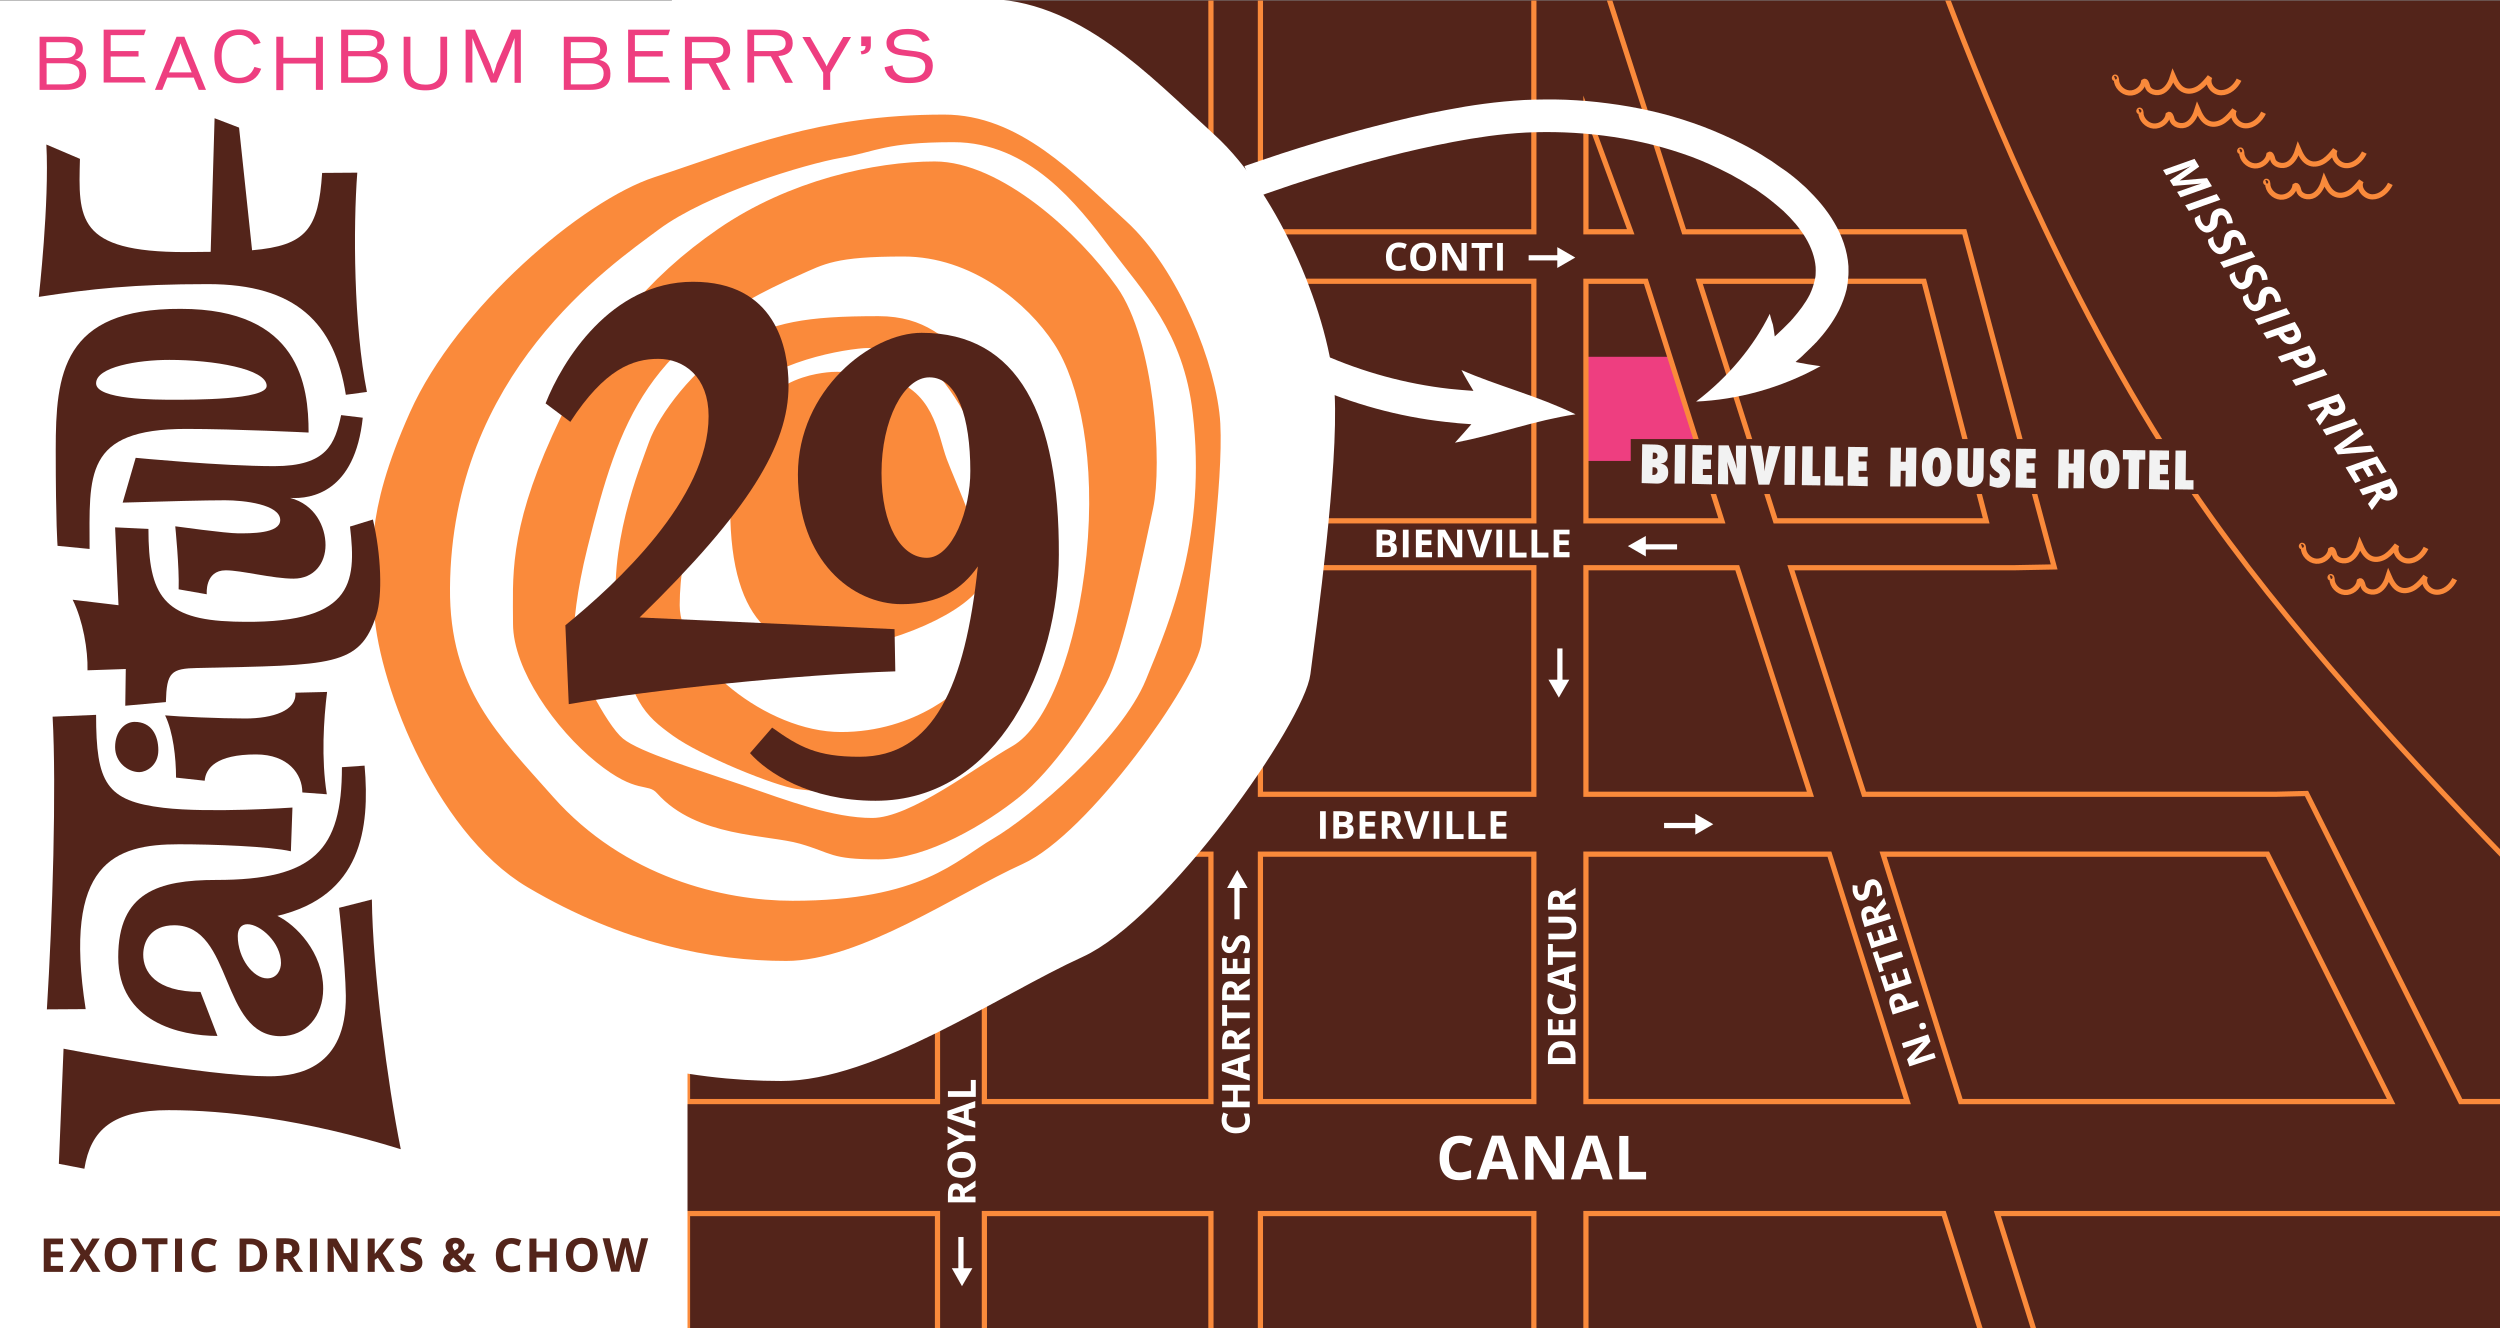 <?xml version="1.0" encoding="utf-8"?>
<!-- Generator: Adobe Illustrator 18.1.0, SVG Export Plug-In . SVG Version: 6.00 Build 0)  -->
<!DOCTYPE svg PUBLIC "-//W3C//DTD SVG 1.1//EN" "http://www.w3.org/Graphics/SVG/1.1/DTD/svg11.dtd">
<svg version="1.1" xmlns="http://www.w3.org/2000/svg" xmlns:xlink="http://www.w3.org/1999/xlink" x="0px" y="0px"
	 viewBox="0 0 960 510" enable-background="new 0 0 960 510" xml:space="preserve">
<rect x="0" y="0" width="960" height="510" fill="#808080" stroke="none"/>
<g id="Layer_8">
	<rect x="263" y="0.2" fill="#53241A" width="697" height="510"/>
</g>
<g id="map_features">
	<polyline fill="#EE3E80" points="609,137 640.8,137 654.1,177 609,177 609,137 	"/>
</g>
<g id="map_lines">
	<g>
		<defs>
			<rect id="SVGID_1_" y="0.2" width="960" height="510"/>
		</defs>
		<clipPath id="SVGID_2_">
			<use xlink:href="#SVGID_1_"  overflow="visible"/>
		</clipPath>
		<g clip-path="url(#SVGID_2_)">
			<polygon fill="none" stroke="#FA8A3B" stroke-width="2" stroke-miterlimit="10" points="609,89 626.2,89 609,42.3 			"/>
			<polygon fill="none" stroke="#FA8A3B" stroke-width="2" stroke-miterlimit="10" points="667.1,218 609,218 609,305 695.2,305 			
				"/>
			<rect x="264" y="108" fill="none" stroke="#FA8A3B" stroke-width="2" stroke-miterlimit="10" width="96" height="92"/>
			<rect x="484" y="108" fill="none" stroke="#FA8A3B" stroke-width="2" stroke-miterlimit="10" width="105" height="92"/>
			<rect x="378" y="108" fill="none" stroke="#FA8A3B" stroke-width="2" stroke-miterlimit="10" width="87" height="92"/>
			<rect x="378" y="-2" fill="none" stroke="#FA8A3B" stroke-width="2" stroke-miterlimit="10" width="87" height="91"/>
			<rect x="484" y="-2" fill="none" stroke="#FA8A3B" stroke-width="2" stroke-miterlimit="10" width="105" height="91"/>
			<rect x="378" y="218" fill="none" stroke="#FA8A3B" stroke-width="2" stroke-miterlimit="10" width="87" height="87"/>
			<polygon fill="none" stroke="#FA8A3B" stroke-width="2" stroke-miterlimit="10" points="609,200 661.2,200 632,108 609,108 			
				"/>
			<polygon fill="none" stroke="#FA8A3B" stroke-width="2" stroke-miterlimit="10" points="681.8,200 762.7,200 738.8,108 
				652.5,108 			"/>
			<rect x="484" y="218" fill="none" stroke="#FA8A3B" stroke-width="2" stroke-miterlimit="10" width="105" height="87"/>
			<rect x="484" y="328" fill="none" stroke="#FA8A3B" stroke-width="2" stroke-miterlimit="10" width="105" height="95"/>
			<path fill="none" stroke="#FA8A3B" stroke-width="2" stroke-miterlimit="10" d="M980,348c-43-43.6-94.9-98.7-130.7-149
				C798,127,763.2,40,747.2-2H617.4l29.3,91H734h0h20.3l34.5,128.7l-14.9,0.3l0,0h-86.2l28.1,87h158.1l0,0l11.8-0.3L944.9,423H980
				V348z"/>
			<rect x="264" y="-2" fill="none" stroke="#FA8A3B" stroke-width="2" stroke-miterlimit="10" width="96" height="91"/>
			<polygon fill="none" stroke="#FA8A3B" stroke-width="2" stroke-miterlimit="10" points="870.7,328 723.1,328 752.9,423 
				918.2,423 			"/>
			<polygon fill="none" stroke="#FA8A3B" stroke-width="2" stroke-miterlimit="10" points="767,466 787.7,532 980,532 980,466 			
				"/>
			<rect x="264" y="466" fill="none" stroke="#FA8A3B" stroke-width="2" stroke-miterlimit="10" width="96" height="66"/>
			<polygon fill="none" stroke="#FA8A3B" stroke-width="2" stroke-miterlimit="10" points="609,328 609,423 732.4,423 702.5,328 			
				"/>
			<rect x="264" y="328" fill="none" stroke="#FA8A3B" stroke-width="2" stroke-miterlimit="10" width="96" height="95"/>
			<rect x="378" y="328" fill="none" stroke="#FA8A3B" stroke-width="2" stroke-miterlimit="10" width="87" height="95"/>
			<rect x="264" y="218" fill="none" stroke="#FA8A3B" stroke-width="2" stroke-miterlimit="10" width="96" height="87"/>
			<polygon fill="none" stroke="#FA8A3B" stroke-width="2" stroke-miterlimit="10" points="746.4,466 609,466 609,532 767.2,532 			
				"/>
			<rect x="484" y="466" fill="none" stroke="#FA8A3B" stroke-width="2" stroke-miterlimit="10" width="105" height="66"/>
			<rect x="378" y="466" fill="none" stroke="#FA8A3B" stroke-width="2" stroke-miterlimit="10" width="87" height="66"/>
		</g>
	</g>
</g>
<g id="map_text">
	<g>
		<path fill="#FFFFFF" d="M560.6,438.9c-1.3,0-2.4,0.5-3.1,1.5s-1.1,2.4-1.1,4.2c0,3.7,1.4,5.6,4.2,5.6c1.2,0,2.6-0.3,4.3-0.9v3
			c-1.4,0.6-2.9,0.9-4.6,0.9c-2.4,0-4.3-0.7-5.6-2.2c-1.3-1.5-1.9-3.6-1.9-6.3c0-1.7,0.3-3.3,0.9-4.6c0.6-1.3,1.5-2.3,2.7-3
			c1.2-0.7,2.6-1,4.2-1c1.6,0,3.3,0.4,4.9,1.2l-1.1,2.9c-0.6-0.3-1.3-0.6-1.9-0.8C561.8,439,561.2,438.9,560.6,438.9z"/>
		<path fill="#FFFFFF" d="M579.4,452.9l-1.2-4h-6.1l-1.2,4H567l5.9-16.8h4.3l5.9,16.8H579.4z M577.3,446c-1.1-3.6-1.8-5.6-1.9-6.1
			c-0.1-0.5-0.2-0.8-0.3-1.1c-0.3,1-1,3.4-2.2,7.2H577.3z"/>
		<path fill="#FFFFFF" d="M600.6,452.9h-4.5l-7.3-12.6h-0.1c0.1,2.2,0.2,3.8,0.2,4.8v7.9h-3.2v-16.7h4.5l7.3,12.5h0.1
			c-0.1-2.2-0.2-3.7-0.2-4.6v-7.9h3.2V452.9z"/>
		<path fill="#FFFFFF" d="M615.5,452.9l-1.2-4h-6.1l-1.2,4h-3.8l5.9-16.8h4.3l5.9,16.8H615.5z M613.4,446c-1.1-3.6-1.8-5.6-1.9-6.1
			c-0.1-0.5-0.2-0.8-0.3-1.1c-0.3,1-1,3.4-2.2,7.2H613.4z"/>
		<path fill="#FFFFFF" d="M621.8,452.9v-16.7h3.5V450h6.8v2.9H621.8z"/>
	</g>
	<g>
		<path fill="#FFFFFF" d="M506.9,322.1v-10.6h2.2v10.6H506.9z"/>
		<path fill="#FFFFFF" d="M511.9,311.5h3.3c1.5,0,2.6,0.2,3.3,0.6c0.7,0.4,1,1.1,1,2c0,0.6-0.1,1.2-0.4,1.6s-0.7,0.7-1.2,0.7v0.1
			c0.7,0.2,1.2,0.4,1.5,0.8s0.4,1,0.4,1.6c0,1-0.3,1.7-1,2.3s-1.6,0.8-2.8,0.8h-4V311.5z M514.2,315.7h1.3c0.6,0,1.1-0.1,1.3-0.3
			c0.3-0.2,0.4-0.5,0.4-0.9c0-0.4-0.1-0.7-0.4-0.9c-0.3-0.2-0.8-0.3-1.4-0.3h-1.2V315.7z M514.2,317.5v2.8h1.5
			c0.6,0,1.1-0.1,1.4-0.4c0.3-0.2,0.4-0.6,0.4-1.1c0-0.9-0.6-1.3-1.9-1.3H514.2z"/>
		<path fill="#FFFFFF" d="M528.2,322.1h-6.1v-10.6h6.1v1.8h-3.9v2.3h3.6v1.8h-3.6v2.7h3.9V322.1z"/>
		<path fill="#FFFFFF" d="M532.8,318v4.1h-2.2v-10.6h3.1c1.4,0,2.5,0.3,3.2,0.8c0.7,0.5,1,1.3,1,2.4c0,0.6-0.2,1.2-0.5,1.7
			c-0.3,0.5-0.8,0.9-1.5,1.1c1.6,2.4,2.6,3.9,3.1,4.6h-2.5L534,318H532.8z M532.8,316.2h0.7c0.7,0,1.2-0.1,1.6-0.4
			c0.3-0.2,0.5-0.6,0.5-1.1c0-0.5-0.2-0.9-0.5-1.1c-0.3-0.2-0.9-0.3-1.6-0.3h-0.7V316.2z"/>
		<path fill="#FFFFFF" d="M546.5,311.5h2.3l-3.6,10.6h-2.5l-3.6-10.6h2.3l2,6.3c0.1,0.4,0.2,0.8,0.3,1.3c0.1,0.5,0.2,0.8,0.2,1
			c0.1-0.4,0.2-1.2,0.5-2.3L546.5,311.5z"/>
		<path fill="#FFFFFF" d="M550.5,322.1v-10.6h2.2v10.6H550.5z"/>
		<path fill="#FFFFFF" d="M555.5,322.1v-10.6h2.2v8.8h4.3v1.9H555.5z"/>
		<path fill="#FFFFFF" d="M563.9,322.1v-10.6h2.2v8.8h4.3v1.9H563.9z"/>
		<path fill="#FFFFFF" d="M578.5,322.1h-6.1v-10.6h6.1v1.8h-3.9v2.3h3.6v1.8h-3.6v2.7h3.9V322.1z"/>
	</g>
	<g>
		<path fill="#FFFFFF" d="M370.5,459.5h4.1v2.2h-10.6v-3.1c0-1.4,0.3-2.5,0.8-3.2c0.5-0.7,1.3-1,2.4-1c0.6,0,1.2,0.2,1.7,0.5
			c0.5,0.3,0.9,0.8,1.1,1.5c2.4-1.6,3.9-2.6,4.6-3.1v2.5l-4.1,2.5V459.5z M368.7,459.5v-0.7c0-0.7-0.1-1.2-0.4-1.6
			c-0.2-0.3-0.6-0.5-1.1-0.5c-0.5,0-0.9,0.2-1.1,0.5c-0.2,0.3-0.3,0.9-0.3,1.6v0.7H368.7z"/>
		<path fill="#FFFFFF" d="M369.2,442.3c1.8,0,3.1,0.4,4.1,1.3c0.9,0.9,1.4,2.1,1.4,3.7s-0.5,2.9-1.4,3.7c-0.9,0.9-2.3,1.3-4.1,1.3
			s-3.1-0.4-4-1.3c-0.9-0.9-1.4-2.1-1.4-3.8s0.5-2.9,1.4-3.7C366.1,442.8,367.5,442.3,369.2,442.3z M369.2,450.1
			c1.2,0,2.1-0.2,2.7-0.7c0.6-0.5,0.9-1.1,0.9-2c0-1.8-1.2-2.7-3.6-2.7c-2.4,0-3.6,0.9-3.6,2.7c0,0.9,0.3,1.6,0.9,2
			C367.2,449.8,368,450.1,369.2,450.1z"/>
		<path fill="#FFFFFF" d="M368.3,437.1l-4.4-2.2v-2.4l6.5,3.5h4.1v2.2h-4.1l-6.6,3.5v-2.4L368.3,437.1z"/>
		<path fill="#FFFFFF" d="M374.6,425.3L372,426v3.9l2.5,0.8v2.4l-10.7-3.7v-2.8l10.7-3.8V425.3z M370.1,426.6
			c-2.3,0.7-3.6,1.1-3.9,1.2c-0.3,0.1-0.5,0.2-0.7,0.2c0.6,0.2,2.2,0.6,4.6,1.4V426.6z"/>
		<path fill="#FFFFFF" d="M374.6,421.2h-10.6v-2.2h8.8v-4.3h1.9V421.2z"/>
	</g>
	<g>
		<path fill="#FFFFFF" d="M471,430.3c0,0.8,0.3,1.5,1,2c0.6,0.5,1.5,0.7,2.7,0.7c2.4,0,3.5-0.9,3.5-2.7c0-0.7-0.2-1.6-0.6-2.7h1.9
			c0.4,0.9,0.5,1.8,0.5,2.9c0,1.5-0.5,2.7-1.4,3.5c-0.9,0.8-2.3,1.2-4,1.2c-1.1,0-2.1-0.2-2.9-0.6c-0.8-0.4-1.5-1-1.9-1.7
			c-0.4-0.8-0.7-1.6-0.7-2.6c0-1,0.2-2.1,0.7-3.1l1.8,0.7c-0.2,0.4-0.4,0.8-0.5,1.2C471,429.5,471,429.9,471,430.3z"/>
		<path fill="#FFFFFF" d="M479.9,416.6v2.2h-4.6v4.2h4.6v2.2h-10.6V423h4.2v-4.2h-4.2v-2.2H479.9z"/>
		<path fill="#FFFFFF" d="M479.9,407.1l-2.5,0.8v3.9l2.5,0.8v2.4l-10.7-3.7v-2.8l10.7-3.8V407.1z M475.4,408.4
			c-2.3,0.7-3.6,1.1-3.9,1.2c-0.3,0.1-0.5,0.2-0.7,0.2c0.6,0.2,2.2,0.6,4.6,1.4V408.4z"/>
		<path fill="#FFFFFF" d="M475.8,400.7h4.1v2.2h-10.6v-3.1c0-1.4,0.3-2.5,0.8-3.2c0.5-0.7,1.3-1,2.4-1c0.6,0,1.2,0.2,1.7,0.5
			c0.5,0.3,0.9,0.8,1.1,1.5c2.4-1.6,3.9-2.6,4.6-3.1v2.5l-4.1,2.5V400.7z M474,400.7V400c0-0.7-0.1-1.2-0.4-1.6
			c-0.2-0.3-0.6-0.5-1.1-0.5c-0.5,0-0.9,0.2-1.1,0.5c-0.2,0.3-0.3,0.9-0.3,1.6v0.7H474z"/>
		<path fill="#FFFFFF" d="M479.9,388.8v2.2h-8.7v2.9h-1.9v-8h1.9v2.9H479.9z"/>
		<path fill="#FFFFFF" d="M475.8,381.9h4.1v2.2h-10.6V381c0-1.4,0.3-2.5,0.8-3.2c0.5-0.7,1.3-1,2.4-1c0.6,0,1.2,0.2,1.7,0.5
			c0.5,0.3,0.9,0.8,1.1,1.5c2.4-1.6,3.9-2.6,4.6-3.1v2.5l-4.1,2.5V381.9z M474,381.9v-0.7c0-0.7-0.1-1.2-0.4-1.6
			c-0.2-0.3-0.6-0.5-1.1-0.5c-0.5,0-0.9,0.2-1.1,0.5c-0.2,0.3-0.3,0.9-0.3,1.6v0.7H474z"/>
		<path fill="#FFFFFF" d="M479.9,367.9v6.1h-10.6v-6.1h1.8v3.9h2.3v-3.6h1.8v3.6h2.7v-3.9H479.9z"/>
		<path fill="#FFFFFF" d="M476.9,359.1c1,0,1.7,0.3,2.3,1c0.6,0.7,0.8,1.6,0.8,2.9c0,1.1-0.2,2.1-0.6,3h-2.1
			c0.3-0.7,0.5-1.3,0.7-1.8c0.1-0.5,0.2-1,0.2-1.4c0-0.5-0.1-0.9-0.3-1.1c-0.2-0.3-0.5-0.4-0.8-0.4c-0.2,0-0.4,0.1-0.6,0.2
			s-0.3,0.3-0.5,0.5c-0.1,0.2-0.4,0.7-0.7,1.4c-0.3,0.6-0.6,1.1-0.9,1.5c-0.3,0.3-0.6,0.6-1,0.8s-0.8,0.3-1.3,0.3
			c-0.9,0-1.7-0.3-2.2-1c-0.5-0.6-0.8-1.5-0.8-2.6c0-0.6,0.1-1.1,0.2-1.6c0.1-0.5,0.3-1,0.6-1.6l1.7,0.7c-0.2,0.6-0.4,1-0.5,1.4
			c-0.1,0.4-0.1,0.7-0.1,1.1c0,0.4,0.1,0.8,0.3,1c0.2,0.2,0.5,0.3,0.8,0.3c0.2,0,0.4,0,0.5-0.1s0.3-0.2,0.4-0.4
			c0.1-0.2,0.4-0.7,0.7-1.4c0.5-1,0.9-1.7,1.4-2C475.6,359.3,476.2,359.1,476.9,359.1z"/>
	</g>
	<g>
		<path fill="#FFFFFF" d="M599.6,399.8c1.7,0,3.1,0.5,4,1.5c0.9,1,1.4,2.4,1.4,4.3v3h-10.6v-3.3c0-1.7,0.5-3.1,1.4-4
			C596.7,400.3,597.9,399.8,599.6,399.8z M599.6,402.1c-2.3,0-3.4,1-3.4,3v1.2h6.9v-1C603.1,403.2,602,402.1,599.6,402.1z"/>
		<path fill="#FFFFFF" d="M605,391.4v6.1h-10.6v-6.1h1.8v3.9h2.3v-3.6h1.8v3.6h2.7v-3.9H605z"/>
		<path fill="#FFFFFF" d="M596.1,384.6c0,0.8,0.3,1.5,1,2c0.6,0.5,1.5,0.7,2.7,0.7c2.4,0,3.5-0.9,3.5-2.7c0-0.7-0.2-1.6-0.6-2.7h1.9
			c0.4,0.9,0.5,1.8,0.5,2.9c0,1.5-0.5,2.7-1.4,3.5c-0.9,0.8-2.3,1.2-4,1.2c-1.1,0-2.1-0.2-2.9-0.6c-0.8-0.4-1.5-1-1.9-1.7
			c-0.4-0.8-0.7-1.6-0.7-2.6c0-1,0.2-2.1,0.7-3.1l1.8,0.7c-0.2,0.4-0.4,0.8-0.5,1.2C596.2,383.9,596.1,384.3,596.1,384.6z"/>
		<path fill="#FFFFFF" d="M605,372.7l-2.5,0.8v3.9l2.5,0.8v2.4l-10.7-3.7V374l10.7-3.8V372.7z M600.6,374c-2.3,0.7-3.6,1.1-3.9,1.2
			c-0.3,0.1-0.5,0.2-0.7,0.2c0.6,0.2,2.2,0.6,4.6,1.4V374z"/>
		<path fill="#FFFFFF" d="M605,365.4v2.2h-8.7v2.9h-1.9v-8h1.9v2.9H605z"/>
		<path fill="#FFFFFF" d="M594.4,352h6.9c0.8,0,1.5,0.2,2.1,0.5c0.6,0.4,1,0.9,1.4,1.5s0.5,1.4,0.5,2.4c0,1.4-0.3,2.4-1,3.2
			s-1.7,1.1-2.9,1.1h-6.8v-2.2h6.5c0.8,0,1.4-0.2,1.8-0.5c0.4-0.3,0.6-0.9,0.6-1.6c0-0.7-0.2-1.3-0.6-1.6c-0.4-0.3-1-0.5-1.8-0.5
			h-6.5V352z"/>
		<path fill="#FFFFFF" d="M600.9,347.1h4.1v2.2h-10.6v-3.1c0-1.4,0.3-2.5,0.8-3.2c0.5-0.7,1.3-1,2.4-1c0.6,0,1.2,0.2,1.7,0.5
			c0.5,0.3,0.9,0.8,1.1,1.5c2.4-1.6,3.9-2.6,4.6-3.1v2.5l-4.1,2.5V347.1z M599.1,347.1v-0.7c0-0.7-0.1-1.2-0.4-1.6
			c-0.2-0.3-0.6-0.5-1.1-0.5c-0.5,0-0.9,0.2-1.1,0.5c-0.2,0.3-0.3,0.9-0.3,1.6v0.7H599.1z"/>
	</g>
	<g>
		<path fill="#FFFFFF" d="M740.4,397.2l0.9,2.7l-6.2,6.9l0,0.1c1.3-0.5,2.3-0.9,2.8-1.1l4.8-1.5l0.6,1.9l-10.1,3.3l-0.9-2.7l6.2-6.8
			l0,0c-1.3,0.5-2.2,0.8-2.8,1l-4.8,1.5l-0.6-1.9L740.4,397.2z"/>
		<path fill="#FFFFFF" d="M738.7,395.2c-0.4,0.1-0.7,0.1-1,0c-0.3-0.1-0.5-0.4-0.6-0.8c-0.1-0.4-0.1-0.7,0-1
			c0.1-0.3,0.4-0.5,0.8-0.6c0.4-0.1,0.7-0.1,1,0c0.3,0.1,0.5,0.4,0.6,0.8c0.1,0.4,0.1,0.7,0,1S739,395.1,738.7,395.2z"/>
		<path fill="#FFFFFF" d="M727.7,381.7c1.1-0.4,2-0.3,2.8,0.2c0.8,0.5,1.4,1.4,1.8,2.6l0.3,0.9l3.6-1.2l0.7,2.1l-10.1,3.3l-1-3.2
			c-0.4-1.2-0.4-2.2-0.1-3C726,382.6,726.7,382,727.7,381.7z M730.9,386l-0.2-0.7c-0.2-0.7-0.5-1.1-0.9-1.4
			c-0.4-0.2-0.8-0.3-1.3-0.1c-0.5,0.2-0.8,0.4-1,0.8c-0.2,0.4-0.1,0.8,0.1,1.4l0.3,1L730.9,386z"/>
		<path fill="#FFFFFF" d="M732.2,371.7l1.9,5.8l-10.1,3.3l-1.9-5.8l1.8-0.6l1.2,3.7l2.2-0.7l-1.1-3.4l1.8-0.6l1.1,3.4l2.6-0.8
			l-1.2-3.7L732.2,371.7z"/>
		<path fill="#FFFFFF" d="M730.1,365.3l0.7,2.1l-8.3,2.7l0.9,2.7l-1.8,0.6l-2.5-7.6l1.8-0.6l0.9,2.7L730.1,365.3z"/>
		<path fill="#FFFFFF" d="M726.8,355.1l1.9,5.8l-10.1,3.3l-1.9-5.8l1.8-0.6l1.2,3.7l2.2-0.7l-1.1-3.4l1.8-0.6l1.1,3.4l2.6-0.8
			l-1.2-3.7L726.8,355.1z"/>
		<path fill="#FFFFFF" d="M721.5,351.9l3.9-1.2l0.7,2.1L716,356l-0.9-2.9c-0.4-1.4-0.5-2.5-0.2-3.3c0.3-0.8,0.9-1.4,2-1.7
			c0.6-0.2,1.2-0.2,1.7,0s1.1,0.5,1.5,1c1.8-2.3,2.9-3.7,3.4-4.4l0.8,2.4l-3.1,3.7L721.5,351.9z M719.8,352.4l-0.2-0.7
			c-0.2-0.7-0.5-1.1-0.8-1.4c-0.3-0.2-0.7-0.3-1.2-0.1c-0.5,0.2-0.8,0.4-0.9,0.8c-0.1,0.4,0,0.9,0.2,1.6l0.2,0.6L719.8,352.4z"/>
		<path fill="#FFFFFF" d="M718.2,337.8c0.9-0.3,1.7-0.2,2.5,0.3c0.7,0.5,1.3,1.3,1.7,2.5c0.3,1.1,0.5,2.1,0.3,3.1l-2,0.6
			c0.1-0.8,0.1-1.4,0.1-1.9c0-0.5-0.1-1-0.2-1.4c-0.2-0.5-0.4-0.8-0.6-1c-0.3-0.2-0.6-0.2-0.9-0.1c-0.2,0.1-0.4,0.2-0.5,0.3
			c-0.1,0.2-0.2,0.4-0.3,0.6c-0.1,0.3-0.2,0.8-0.3,1.5c-0.1,0.7-0.2,1.3-0.4,1.7c-0.2,0.4-0.4,0.7-0.7,1c-0.3,0.3-0.7,0.5-1.2,0.7
			c-0.9,0.3-1.7,0.2-2.4-0.2c-0.7-0.4-1.2-1.2-1.6-2.3c-0.2-0.5-0.3-1-0.3-1.6c0-0.5,0-1.1,0-1.7l1.9,0.2c0,0.6-0.1,1.1,0,1.5
			s0.1,0.7,0.2,1.1c0.1,0.4,0.3,0.7,0.6,0.8c0.3,0.2,0.5,0.2,0.8,0.1c0.2-0.1,0.3-0.2,0.5-0.3c0.1-0.1,0.2-0.3,0.3-0.6
			c0.1-0.2,0.2-0.8,0.3-1.6c0.1-1.1,0.4-1.9,0.7-2.4S717.5,338,718.2,337.8z"/>
	</g>
	<g>
		<path fill="#FFFFFF" d="M837,69.3l10.5-0.9l1.9,3.1l-12.1,4.3l-1.3-2.1l5.7-2c1.4-0.5,2.6-0.9,3.7-1.2l0,0l-10.9,0.9l-1.3-2.1
			l8-5.5l0,0c-0.5,0.2-1.1,0.5-1.9,0.8c-0.8,0.3-3.3,1.2-7.5,2.7l-1.2-2l12.1-4.3l1.8,3L837,69.3L837,69.3z"/>
		<path fill="#FFFFFF" d="M839.1,78.8l12.1-4.3l1.4,2.2l-12.1,4.3L839.1,78.8z"/>
		<path fill="#FFFFFF" d="M849.5,88.7c-1,0.6-2.1,0.8-3.1,0.4c-1-0.4-1.9-1.2-2.7-2.4c-0.7-1.1-1-2.1-0.9-3l2-1.2
			c0,1.3,0.3,2.3,0.8,3.1c0.3,0.5,0.7,0.9,1.1,1.1c0.4,0.2,0.8,0.2,1.1-0.1c0.2-0.1,0.4-0.3,0.5-0.4c0.1-0.2,0.2-0.3,0.3-0.6
			c0.1-0.2,0.1-0.7,0.2-1.4c0.1-1,0.3-1.7,0.6-2.3c0.3-0.6,0.7-1,1.3-1.3c0.6-0.4,1.3-0.6,2-0.6c0.7,0,1.3,0.2,2,0.6
			c0.6,0.4,1.2,1,1.6,1.7c0.6,1.1,1,2.2,1.1,3.4l-2.2,0.2c-0.1-1-0.4-1.8-0.8-2.4c-0.2-0.4-0.6-0.7-0.9-0.8s-0.7-0.1-1.1,0.1
			c-0.3,0.2-0.5,0.4-0.6,0.7s-0.2,0.8-0.2,1.6c0,0.8-0.2,1.5-0.5,2.1C850.6,87.8,850.1,88.3,849.5,88.7z"/>
		<path fill="#FFFFFF" d="M854.6,97c-1,0.6-2.1,0.8-3.1,0.4c-1-0.4-1.9-1.2-2.7-2.4c-0.7-1.1-1-2.1-0.9-3l2-1.2
			c0,1.3,0.3,2.3,0.8,3.1c0.3,0.5,0.7,0.9,1.1,1.1c0.4,0.2,0.8,0.2,1.1-0.1c0.2-0.1,0.4-0.3,0.5-0.4c0.1-0.2,0.2-0.3,0.3-0.6
			c0.1-0.2,0.1-0.7,0.2-1.4c0.1-1,0.3-1.7,0.6-2.3c0.3-0.6,0.7-1,1.3-1.3c0.6-0.4,1.3-0.6,2-0.6c0.7,0,1.3,0.2,2,0.6
			c0.6,0.4,1.2,1,1.6,1.7c0.6,1.1,1,2.2,1.1,3.4l-2.2,0.2c-0.1-1-0.4-1.8-0.8-2.4c-0.2-0.4-0.6-0.7-0.9-0.8
			c-0.4-0.1-0.7-0.1-1.1,0.1c-0.3,0.2-0.5,0.4-0.6,0.7s-0.2,0.8-0.2,1.6c0,0.8-0.2,1.5-0.5,2.1C855.7,96.1,855.2,96.6,854.6,97z"/>
		<path fill="#FFFFFF" d="M852.5,100.7l12.1-4.3l1.4,2.2l-12.1,4.3L852.5,100.7z"/>
		<path fill="#FFFFFF" d="M862.9,110.5c-1,0.6-2.1,0.8-3.1,0.4c-1-0.4-1.9-1.2-2.7-2.4c-0.7-1.1-1-2.1-0.9-3l2-1.2
			c0,1.3,0.3,2.3,0.8,3.1c0.3,0.5,0.7,0.9,1.1,1.1c0.4,0.2,0.8,0.2,1.1-0.1c0.2-0.1,0.4-0.3,0.5-0.4c0.1-0.2,0.2-0.3,0.3-0.6
			c0.1-0.2,0.1-0.7,0.2-1.4c0.1-1,0.3-1.7,0.6-2.3c0.3-0.6,0.7-1,1.3-1.4c0.6-0.4,1.3-0.6,2-0.6c0.7,0,1.3,0.2,2,0.6
			c0.6,0.4,1.2,1,1.6,1.7c0.7,1.1,1,2.2,1.1,3.4l-2.2,0.2c-0.1-1-0.4-1.8-0.8-2.4c-0.2-0.4-0.6-0.7-0.9-0.8
			c-0.4-0.1-0.8-0.1-1.1,0.1c-0.3,0.2-0.5,0.4-0.6,0.7c-0.1,0.3-0.2,0.8-0.2,1.6c0,0.8-0.2,1.5-0.5,2.1
			C864,109.7,863.5,110.2,862.9,110.5z"/>
		<path fill="#FFFFFF" d="M868,118.9c-1,0.6-2.1,0.8-3.1,0.4c-1-0.4-1.9-1.2-2.7-2.4c-0.7-1.1-1-2.1-0.9-3l2-1.2
			c0,1.3,0.3,2.3,0.8,3.1c0.3,0.5,0.7,0.9,1.1,1.1c0.4,0.2,0.8,0.2,1.1-0.1c0.2-0.1,0.4-0.3,0.5-0.4c0.1-0.2,0.2-0.3,0.3-0.6
			c0.1-0.2,0.1-0.7,0.2-1.4c0.1-1,0.3-1.7,0.6-2.3c0.3-0.6,0.7-1,1.3-1.4c0.6-0.4,1.3-0.6,2-0.6c0.7,0,1.3,0.2,2,0.6
			c0.6,0.4,1.2,1,1.6,1.7c0.7,1.1,1,2.2,1.1,3.4l-2.2,0.2c-0.1-1-0.4-1.8-0.8-2.4c-0.2-0.4-0.6-0.7-0.9-0.8
			c-0.4-0.1-0.8-0.1-1.1,0.1c-0.3,0.2-0.5,0.4-0.6,0.7c-0.1,0.3-0.2,0.8-0.2,1.6c0,0.8-0.2,1.5-0.5,2.1
			C869.1,118,868.6,118.5,868,118.9z"/>
		<path fill="#FFFFFF" d="M865.9,122.6l12.1-4.3l1.4,2.2l-12.1,4.3L865.9,122.6z"/>
		<path fill="#FFFFFF" d="M881.8,131.5c-1.2,0.7-2.4,0.9-3.5,0.5c-1.2-0.4-2.2-1.4-3.1-2.8l-0.4-0.6l-4.3,1.5l-1.4-2.2l12.1-4.3
			l1.5,2.5c0.7,1.2,1,2.2,0.9,3.2C883.5,130.1,882.9,130.9,881.8,131.5z M876.9,127.8l0.3,0.4c0.4,0.7,0.9,1.1,1.5,1.3
			c0.6,0.2,1.2,0.1,1.7-0.2c0.9-0.5,1-1.3,0.4-2.2l-0.3-0.5L876.9,127.8z"/>
		<path fill="#FFFFFF" d="M887.4,140.6c-1.2,0.7-2.4,0.9-3.5,0.5c-1.2-0.4-2.2-1.4-3.1-2.8l-0.4-0.6l-4.3,1.5l-1.4-2.2l12.1-4.3
			l1.5,2.5c0.7,1.2,1,2.2,0.9,3.2S888.4,140,887.4,140.6z M882.5,136.9l0.3,0.4c0.4,0.7,0.9,1.1,1.5,1.3s1.2,0.1,1.7-0.2
			c0.9-0.5,1-1.3,0.4-2.2l-0.3-0.5L882.5,136.9z"/>
		<path fill="#FFFFFF" d="M880.2,146l12.1-4.3l1.4,2.2l-12.1,4.3L880.2,146z"/>
		<path fill="#FFFFFF" d="M892.1,156.1l-4.7,1.6l-1.4-2.2l12.1-4.3l1.6,2.6c0.7,1.2,1,2.2,0.9,3.1c-0.1,0.9-0.7,1.6-1.7,2.2
			c-0.8,0.5-1.6,0.7-2.4,0.6c-0.8-0.1-1.6-0.4-2.3-1l-3.4,4.7l-1.5-2.4l3.2-4L892.1,156.1z M894.2,155.3l0.4,0.6
			c0.4,0.6,0.8,1.1,1.3,1.2c0.5,0.2,1,0.1,1.6-0.2c0.4-0.2,0.6-0.5,0.7-0.9s-0.1-0.8-0.4-1.3l-0.3-0.5L894.2,155.3z"/>
		<path fill="#FFFFFF" d="M891.9,165l12.1-4.3l1.4,2.2l-12.1,4.3L891.9,165z"/>
		<path fill="#FFFFFF" d="M899.4,172.4c1.3-0.3,2.2-0.4,2.6-0.5l8.4-0.8l1.4,2.3l-14.1,1.1l-1.5-2.5l10.2-7.5l1.3,2.2l-6.2,4.3
			c-0.2,0.2-0.5,0.4-1,0.6C900,172,899.6,172.2,899.4,172.4L899.4,172.4z"/>
		<path fill="#FFFFFF" d="M904.4,185.5l-3.7-6l12.1-4.3l3.7,6l-2.1,0.7l-2.3-3.8l-2.7,0.9l2.1,3.5l-2.1,0.7l-2.1-3.5l-3.1,1.1
			l2.3,3.8L904.4,185.5z"/>
		<path fill="#FFFFFF" d="M912,188.6l-4.7,1.6L906,188l12.1-4.3l1.6,2.6c0.7,1.2,1,2.2,0.9,3.1c-0.1,0.9-0.7,1.6-1.7,2.2
			c-0.8,0.5-1.6,0.7-2.4,0.6c-0.8-0.1-1.6-0.4-2.3-1l-3.4,4.7l-1.5-2.4l3.2-4L912,188.6z M914.1,187.8l0.4,0.6
			c0.4,0.6,0.8,1.1,1.3,1.2c0.5,0.2,1,0.1,1.6-0.2c0.4-0.2,0.6-0.5,0.7-0.9s-0.1-0.8-0.4-1.3l-0.3-0.5L914.1,187.8z"/>
	</g>
	<g>
		<path fill="#FFFFFF" d="M528.5,203.4h3.3c1.5,0,2.6,0.2,3.3,0.6s1,1.1,1,2c0,0.6-0.1,1.2-0.4,1.6c-0.3,0.4-0.7,0.7-1.2,0.7v0.1
			c0.7,0.1,1.2,0.4,1.5,0.8s0.4,1,0.4,1.6c0,1-0.3,1.7-1,2.3s-1.6,0.8-2.8,0.8h-4V203.4z M530.8,207.6h1.3c0.6,0,1.1-0.1,1.3-0.3
			c0.3-0.2,0.4-0.5,0.4-0.9c0-0.4-0.1-0.7-0.4-0.9c-0.3-0.2-0.8-0.3-1.4-0.3h-1.2V207.6z M530.8,209.4v2.8h1.5
			c0.6,0,1.1-0.1,1.4-0.4c0.3-0.2,0.4-0.6,0.4-1.1c0-0.9-0.6-1.3-1.9-1.3H530.8z"/>
		<path fill="#FFFFFF" d="M538.7,214v-10.6h2.2V214H538.7z"/>
		<path fill="#FFFFFF" d="M549.8,214h-6.1v-10.6h6.1v1.8H546v2.3h3.6v1.8H546v2.7h3.9V214z"/>
		<path fill="#FFFFFF" d="M561.6,214h-2.9l-4.6-8h-0.1c0.1,1.4,0.1,2.4,0.1,3v5h-2v-10.6h2.8l4.6,7.9h0.1c-0.1-1.4-0.1-2.4-0.1-2.9
			v-5h2V214z"/>
		<path fill="#FFFFFF" d="M570.7,203.4h2.3l-3.6,10.6h-2.5l-3.6-10.6h2.3l2,6.3c0.1,0.4,0.2,0.8,0.3,1.3c0.1,0.5,0.2,0.8,0.2,1
			c0.1-0.4,0.2-1.2,0.5-2.3L570.7,203.4z"/>
		<path fill="#FFFFFF" d="M574.6,214v-10.6h2.2V214H574.6z"/>
		<path fill="#FFFFFF" d="M579.7,214v-10.6h2.2v8.8h4.3v1.9H579.7z"/>
		<path fill="#FFFFFF" d="M588.1,214v-10.6h2.2v8.8h4.3v1.9H588.1z"/>
		<path fill="#FFFFFF" d="M602.7,214h-6.1v-10.6h6.1v1.8h-3.9v2.3h3.6v1.8h-3.6v2.7h3.9V214z"/>
	</g>
	<g>
		<path fill="#FFFFFF" d="M537.1,95c-0.8,0-1.5,0.3-2,1c-0.5,0.6-0.7,1.5-0.7,2.7c0,2.4,0.9,3.5,2.7,3.5c0.7,0,1.6-0.2,2.7-0.6v1.9
			c-0.9,0.4-1.8,0.5-2.9,0.5c-1.5,0-2.7-0.5-3.5-1.4c-0.8-0.9-1.2-2.3-1.2-4c0-1.1,0.2-2.1,0.6-2.9c0.4-0.8,1-1.5,1.7-1.9
			c0.8-0.4,1.6-0.7,2.6-0.7c1,0,2.1,0.2,3.1,0.7l-0.7,1.8c-0.4-0.2-0.8-0.4-1.2-0.5C537.9,95.1,537.5,95,537.1,95z"/>
		<path fill="#FFFFFF" d="M551.5,98.6c0,1.8-0.4,3.1-1.3,4.1c-0.9,0.9-2.1,1.4-3.7,1.4s-2.9-0.5-3.7-1.4c-0.9-0.9-1.3-2.3-1.3-4.1
			s0.4-3.1,1.3-4c0.9-0.9,2.1-1.4,3.8-1.4s2.9,0.5,3.7,1.4C551.1,95.4,551.5,96.8,551.5,98.6z M543.8,98.6c0,1.2,0.2,2.1,0.7,2.7
			c0.5,0.6,1.1,0.9,2,0.9c1.8,0,2.7-1.2,2.7-3.6c0-2.4-0.9-3.6-2.7-3.6c-0.9,0-1.6,0.3-2,0.9C544,96.5,543.8,97.4,543.8,98.6z"/>
		<path fill="#FFFFFF" d="M563.3,103.9h-2.9l-4.6-8h-0.1c0.1,1.4,0.1,2.4,0.1,3v5h-2V93.3h2.8l4.6,7.9h0.1c-0.1-1.4-0.1-2.4-0.1-2.9
			v-5h2V103.9z"/>
		<path fill="#FFFFFF" d="M570.2,103.9H568v-8.7h-2.9v-1.9h8v1.9h-2.9V103.9z"/>
		<path fill="#FFFFFF" d="M574.9,103.9V93.3h2.2v10.6H574.9z"/>
	</g>
</g>
<g id="street_arrows">
	<g>
		<g>
			<line fill="none" stroke="#FFFFFF" stroke-width="2" stroke-miterlimit="10" x1="644" y1="210" x2="631" y2="210"/>
			<g>
				<polygon fill="#FFFFFF" points="632,205.8 625.1,209.7 632,213.7 				"/>
			</g>
		</g>
	</g>
	<g>
		<g>
			<line fill="none" stroke="#FFFFFF" stroke-width="2" stroke-miterlimit="10" x1="587" y1="99" x2="600" y2="99"/>
			<g>
				<polygon fill="#FFFFFF" points="598,102.9 604.9,98.9 598,94.9 				"/>
			</g>
		</g>
	</g>
	<g>
		<g>
			<line fill="none" stroke="#FFFFFF" stroke-width="2" stroke-miterlimit="10" x1="639" y1="317" x2="652" y2="317"/>
			<g>
				<polygon fill="#FFFFFF" points="651,320.5 657.9,316.5 651,312.5 				"/>
			</g>
		</g>
	</g>
	<g>
		<g>
			<line fill="none" stroke="#FFFFFF" stroke-width="2" stroke-miterlimit="10" x1="599" y1="249" x2="599" y2="262"/>
			<g>
				<polygon fill="#FFFFFF" points="594.6,261 598.6,267.9 602.6,261 				"/>
			</g>
		</g>
	</g>
	<g>
		<g>
			<line fill="none" stroke="#FFFFFF" stroke-width="2" stroke-miterlimit="10" x1="369" y1="475" x2="369" y2="488"/>
			<g>
				<polygon fill="#FFFFFF" points="365.5,487 369.4,493.9 373.4,487 				"/>
			</g>
		</g>
	</g>
	<g>
		<g>
			<line fill="none" stroke="#FFFFFF" stroke-width="2" stroke-miterlimit="10" x1="475" y1="353" x2="475" y2="340"/>
			<g>
				<polygon fill="#FFFFFF" points="479.1,341 475.1,334.1 471.2,341 				"/>
			</g>
		</g>
	</g>
</g>
<g id="water_squiggles">
	<path fill="none" stroke="#FA8A3B" stroke-width="2" stroke-miterlimit="10" d="M812.1,30.1c-0.3,0.1-0.2-0.6,0.2-0.5
		c0.3,0.1,0.3,0.6,0.4,0.9c0,2.6,2.3,5,4.9,5.2c2.6,0.2,5.2-1.8,5.6-4.4c0.7-0.5,1.2,0.8,1.4,1.7c0.5,2.4,3.8,3.2,5.9,2
		c2.1-1.2,3.2-3.6,3.9-5.9c1,2.3,2.2,4.8,4.5,5.6c1.8,0.7,4,0.1,5.6-1s2.9-2.7,4.1-4.2c-1.4,2.7,1.3,6.1,4.3,6.1s5.6-2.3,6.9-5"/>
	<path fill="none" stroke="#FA8A3B" stroke-width="2" stroke-miterlimit="10" d="M821.5,42.8c-0.3,0.1-0.2-0.6,0.2-0.5
		s0.3,0.6,0.4,0.9c0,2.6,2.3,5,4.9,5.2c2.6,0.2,5.2-1.8,5.6-4.4c0.7-0.5,1.2,0.8,1.4,1.7c0.5,2.4,3.8,3.2,5.9,2
		c2.1-1.2,3.2-3.6,3.9-5.9c1,2.3,2.2,4.8,4.5,5.6c1.8,0.7,4,0.1,5.6-1c1.6-1.1,2.9-2.7,4.1-4.2c-1.4,2.7,1.3,6.1,4.3,6.1
		c3,0.1,5.6-2.3,6.9-5"/>
	<path fill="none" stroke="#FA8A3B" stroke-width="2" stroke-miterlimit="10" d="M860.2,58.1c-0.3,0.1-0.2-0.6,0.2-0.5
		c0.3,0.1,0.3,0.6,0.4,0.9c0,2.6,2.3,5,4.9,5.2c2.6,0.2,5.2-1.8,5.6-4.4c0.7-0.5,1.2,0.8,1.4,1.7c0.5,2.4,3.8,3.2,5.9,2
		s3.2-3.6,3.9-5.9c1,2.3,2.2,4.8,4.5,5.6c1.8,0.7,4,0.1,5.6-1c1.6-1.1,2.9-2.7,4.1-4.2c-1.4,2.7,1.3,6.1,4.3,6.1
		c3,0.1,5.6-2.3,6.9-5"/>
	<path fill="none" stroke="#FA8A3B" stroke-width="2" stroke-miterlimit="10" d="M870.2,70.1c-0.3,0.1-0.2-0.6,0.2-0.5
		s0.3,0.6,0.4,0.9c0,2.6,2.3,5,4.9,5.2s5.2-1.8,5.6-4.4c0.7-0.5,1.2,0.8,1.4,1.7c0.5,2.4,3.8,3.2,5.9,2c2.1-1.2,3.2-3.6,3.9-5.9
		c1,2.3,2.2,4.8,4.5,5.6c1.8,0.7,4,0.1,5.6-1s2.9-2.7,4.1-4.2c-1.4,2.7,1.3,6.1,4.3,6.1s5.6-2.3,6.9-5"/>
	<path fill="none" stroke="#FA8A3B" stroke-width="2" stroke-miterlimit="10" d="M883.9,209.9c-0.3,0.1-0.2-0.6,0.2-0.5
		s0.3,0.6,0.4,0.9c0,2.6,2.3,5,4.9,5.2s5.2-1.8,5.6-4.4c0.7-0.5,1.2,0.8,1.4,1.7c0.5,2.4,3.8,3.2,5.9,2s3.2-3.6,3.9-5.9
		c1,2.3,2.2,4.8,4.5,5.6c1.8,0.7,4,0.1,5.6-1c1.6-1.1,2.9-2.7,4.1-4.2c-1.4,2.7,1.3,6.1,4.3,6.1c3,0.1,5.6-2.3,6.9-5"/>
	<path fill="none" stroke="#FA8A3B" stroke-width="2" stroke-miterlimit="10" d="M894.9,221.9c-0.3,0.1-0.2-0.6,0.2-0.5
		s0.3,0.6,0.4,0.9c0,2.6,2.3,5,4.9,5.2s5.2-1.8,5.6-4.4c0.7-0.5,1.2,0.8,1.4,1.7c0.5,2.4,3.8,3.2,5.9,2s3.2-3.6,3.9-5.9
		c1,2.3,2.2,4.8,4.5,5.6c1.8,0.7,4,0.1,5.6-1c1.6-1.1,2.9-2.7,4.1-4.2c-1.4,2.7,1.3,6.1,4.3,6.1c3,0.1,5.6-2.3,6.9-5"/>
</g>
<g id="hotel_bienville">
	<rect x="626.2" y="168.6" fill="#53241A" width="219.9" height="21.1"/>
	<g>
		<path fill="#F2F2F2" d="M630.4,185.5l0.2-14.9l4.7,0.1c1.8,0,3,0.4,3.9,1.2c0.8,0.8,1.3,1.8,1.2,3.1c0,1.9-1,2.9-2.8,3
			c1.1,0.2,1.8,0.5,2.3,1.1c0.5,0.5,0.7,1.3,0.7,2.4c0,1.3-0.4,2.3-1.3,3.1c-0.8,0.8-1.9,1.2-3.3,1.1L630.4,185.5z M634.5,182.4
			c0.1,0,0.1,0,0.2,0c0.1,0,0.1,0,0.1,0c0.5,0,0.9-0.1,1.2-0.4c0.3-0.3,0.5-0.6,0.5-1.1c0-0.5-0.1-0.8-0.4-1.1
			c-0.3-0.3-0.7-0.4-1.2-0.4l-0.3,0L634.5,182.4z M634.6,176.3l0.3,0c0.5,0,0.9-0.1,1.2-0.3c0.3-0.2,0.4-0.5,0.4-0.9
			c0-0.9-0.5-1.3-1.4-1.3c0,0-0.1,0-0.2,0c-0.1,0-0.1,0-0.2,0L634.6,176.3z"/>
		<path fill="#F2F2F2" d="M647,185.7l-4,0l0.2-14.9l4,0L647,185.7z"/>
		<path fill="#F2F2F2" d="M649.7,185.8l0.2-14.9l7.5,0.1l0,3.6l-3.5,0l0,1.9l3.1,0l0,3.6l-3.1,0l0,2.3l3.5,0l0,3.6L649.7,185.8z"/>
		<path fill="#F2F2F2" d="M659.7,185.9l0.2-14.9l3.9,0l2,5.3c0.1,0.3,0.2,0.7,0.4,1.1c0.1,0.4,0.3,0.9,0.4,1.4l0.4,1.3
			c-0.1-1.3-0.2-2.4-0.3-3.3c-0.1-0.9-0.1-1.7-0.1-2.3l0-3.4l3.9,0l-0.2,14.9l-3.9,0l-2.1-5.5c-0.2-0.6-0.4-1.1-0.6-1.7
			c-0.2-0.5-0.3-1-0.5-1.5c0.1,1.1,0.3,2,0.3,2.8c0.1,0.8,0.1,1.5,0.1,2.1l0,3.8L659.7,185.9z"/>
		<path fill="#F2F2F2" d="M679.4,186.1l-4.1,0l-3.2-15l4.2,0.1l0.7,4.3c0.3,1.6,0.5,3.5,0.6,5.5c0.1-0.9,0.2-1.7,0.3-2.5
			c0.1-0.8,0.2-1.5,0.4-2.3l1-4.9l4.4,0.1L679.4,186.1z"/>
		<path fill="#F2F2F2" d="M689.2,186.2l-4,0l0.2-14.9l4,0L689.2,186.2z"/>
		<path fill="#F2F2F2" d="M699,186.4l-7.1-0.1l0.2-14.9l4,0l-0.1,11.4l3,0L699,186.4z"/>
		<path fill="#F2F2F2" d="M707.8,186.5l-7.1-0.1l0.2-14.9l4,0l-0.1,11.4l3,0L707.8,186.5z"/>
		<path fill="#F2F2F2" d="M709.5,186.5l0.2-14.9l7.5,0.1l0,3.6l-3.5,0l0,1.9l3.1,0l0,3.6l-3.1,0l0,2.3l3.5,0l0,3.6L709.5,186.5z"/>
		<path fill="#F2F2F2" d="M735.7,186.8l-4,0l0.1-6l-1.9,0l-0.1,6l-4,0l0.2-14.9l4,0l-0.1,5.4l1.9,0l0.1-5.4l4,0L735.7,186.8z"/>
		<path fill="#F2F2F2" d="M749.4,179.5c0,2.2-0.6,4-1.6,5.3c-1,1.4-2.4,2-4.1,2c-1.5,0-2.7-0.6-3.8-1.6c-1.3-1.3-1.9-3.4-1.9-6
			c0-2.6,0.7-4.5,2.1-5.8c1-1,2.3-1.5,3.7-1.5c1.7,0,3.1,0.7,4.1,2.1S749.4,177.2,749.4,179.5z M745.2,179.5c0-2.7-0.4-4-1.4-4
			c-0.5,0-0.9,0.3-1.2,1c-0.3,0.6-0.4,1.6-0.5,2.8c0,1.2,0.1,2.2,0.4,2.9c0.3,0.7,0.6,1,1.1,1c0.5,0,0.8-0.3,1.1-1
			C745,181.6,745.2,180.7,745.2,179.5z"/>
		<path fill="#F2F2F2" d="M757.8,172.1l4,0l-0.1,10.4c0,0.9-0.2,1.6-0.4,2.1c-0.3,0.6-0.7,1.1-1.4,1.5c-0.9,0.6-1.9,0.9-3.1,0.9
			c-1.4,0-2.5-0.4-3.5-1c-1.2-0.9-1.8-2.2-1.7-4.1l0.1-9.8l4,0l-0.1,9.6c0,0.6,0.1,1.1,0.2,1.4c0.2,0.3,0.4,0.4,0.8,0.4
			c0.4,0,0.7-0.1,0.8-0.4c0.2-0.3,0.2-0.7,0.2-1.4L757.8,172.1z"/>
		<path fill="#F2F2F2" d="M764,186.5l0.1-4.6c0.8,1.1,1.6,1.6,2.6,1.7c0.3,0,0.6-0.1,0.9-0.3c0.2-0.2,0.3-0.4,0.3-0.7
			c0-0.4-0.2-0.8-0.7-1.1l-0.7-0.5c-0.4-0.3-0.8-0.6-1.1-1c-0.3-0.3-0.6-0.6-0.7-1c-0.2-0.3-0.3-0.7-0.4-1c-0.1-0.4-0.1-0.7-0.1-1.1
			c0-0.7,0.2-1.4,0.5-2.1c0.2-0.3,0.4-0.7,0.6-0.9c0.2-0.3,0.5-0.5,0.7-0.7c0.8-0.6,1.7-0.9,2.8-0.9c1,0,1.9,0.3,2.9,0.8l-0.1,4.5
			c-0.3-0.5-0.7-0.9-1.1-1.2c-0.4-0.3-0.8-0.5-1.2-0.5c-0.3,0-0.6,0.1-0.8,0.3c-0.2,0.2-0.3,0.4-0.3,0.6c0,0.4,0.3,0.8,0.8,1.2
			l0.6,0.5c0.8,0.6,1.4,1.2,1.8,1.8c0.4,0.6,0.5,1.4,0.5,2.2c0,1.4-0.5,2.6-1.4,3.5c-0.9,0.9-2,1.4-3.4,1.3
			C766.1,187.1,765.1,186.9,764,186.5z"/>
		<path fill="#F2F2F2" d="M774,187.2l0.2-14.9l7.5,0.1l0,3.6l-3.5,0l0,1.9l3.1,0l0,3.6l-3.1,0l0,2.3l3.5,0l0,3.6L774,187.2z"/>
		<path fill="#F2F2F2" d="M800.2,187.5l-4,0l0.1-6l-1.9,0l-0.1,6l-4,0l0.2-14.9l4,0l-0.1,5.4l1.9,0l0.1-5.4l4,0L800.2,187.5z"/>
		<path fill="#F2F2F2" d="M813.9,180.3c0,2.2-0.6,4-1.6,5.3c-1,1.4-2.4,2-4.1,2c-1.5,0-2.7-0.6-3.8-1.6c-1.3-1.3-1.9-3.4-1.9-6
			c0-2.6,0.7-4.5,2.1-5.8c1-1,2.3-1.5,3.7-1.5c1.7,0,3.1,0.7,4.1,2.1C813.5,176.2,814,178,813.9,180.3z M809.7,180.3
			c0-2.7-0.4-4-1.4-4c-0.5,0-0.9,0.3-1.2,1c-0.3,0.6-0.4,1.6-0.5,2.8c0,1.2,0.1,2.2,0.4,2.9c0.3,0.7,0.6,1,1.1,1
			c0.5,0,0.8-0.3,1.1-1C809.6,182.4,809.7,181.5,809.7,180.3z"/>
		<path fill="#F2F2F2" d="M821.3,187.8l-4,0l0.1-11.4l-2.2,0l0-3.6l8.6,0.1l0,3.6l-2.3,0L821.3,187.8z"/>
		<path fill="#F2F2F2" d="M825.2,187.8l0.2-14.9l7.5,0.1l0,3.6l-3.5,0l0,1.9l3.1,0l0,3.6l-3.1,0l0,2.3l3.5,0l0,3.6L825.2,187.8z"/>
		<path fill="#F2F2F2" d="M842.3,188l-7.1-0.1l0.2-14.9l4,0l-0.1,11.4l3,0L842.3,188z"/>
	</g>
</g>
<g id="hotel_arrows">
	<g>
		<g>
			<path fill="#FFFFFF" d="M679.6,120.5c-6.1,12.4-15.8,24.2-28.3,33.7l-0.1,0l0,0l0,0l0.1,0c15.7-0.7,32.3-5,47.8-13.6
				c0,0-2.4-0.3-4.8-0.7c-1.2-0.2-2.4-0.4-3.3-0.6c-0.9-0.2-1.5-0.3-1.5-0.3s0.6-0.6,1.7-1.5c0.6-0.5,1.2-1.1,1.9-1.8
				c0.7-0.7,1.6-1.5,2.5-2.4c0.2-0.2,0.4-0.5,0.7-0.7l0.4-0.4c0.2-0.2,0.4-0.5,0.7-0.7c3.2-3.5,6.3-7.5,8.8-12.4
				c1.2-2.5,2.2-5.1,2.9-8c0.3-1.4,0.5-2.9,0.6-4.4c0.2-1.5,0.1-3,0.1-4.5c-0.4-6-2.5-11.8-5.5-16.8c-2.9-5-6.7-9.3-10.8-13.3
				c-2.1-1.9-4.2-3.8-6.5-5.5c-1.1-0.9-2.3-1.6-3.4-2.4c-1.1-0.8-2.3-1.6-3.4-2.4c-1.2-0.7-2.4-1.5-3.5-2.2
				c-1.2-0.8-2.4-1.4-3.6-2.1c-2.4-1.4-4.9-2.6-7.5-3.9c-5.1-2.4-10.3-4.6-15.6-6.4c-10.6-3.7-21.6-6.1-32.5-7.5
				c-1.4-0.2-2.7-0.3-4.1-0.5c-1.4-0.1-2.7-0.3-4.1-0.4c-2.7-0.2-5.4-0.4-8.1-0.5c-1.3,0-2.7-0.1-4-0.1c-1.3,0-2.7,0-4,0
				c-2.6,0-5.3,0.1-7.9,0.2c-10.5,0.6-20.4,2-29.7,3.8c-9.3,1.7-17.9,3.8-25.8,5.8C514,52,501,56.1,492,59c-4.5,1.5-8,2.7-10.4,3.5
				c-2.4,0.8-3.7,1.3-3.7,1.3l4.3,12c0,0,1.3-0.4,3.6-1.3c2.4-0.8,5.8-2,10.2-3.5c8.8-2.9,21.5-6.9,37-10.9c7.7-2,16.1-3.9,25-5.6
				c8.9-1.7,18.3-3.1,28-3.6c19.3-0.9,40.4,1.4,59.8,8c4.9,1.6,9.6,3.6,14.2,5.8c2.3,1.2,4.6,2.2,6.7,3.5c1.1,0.6,2.2,1.2,3.3,1.9
				c1.1,0.7,2.1,1.3,3.2,2c1.1,0.6,2.1,1.4,3.1,2.1c1,0.7,2,1.4,3,2.2c1.9,1.5,3.7,3,5.5,4.6c3.4,3.2,6.4,6.7,8.6,10.4
				c2.2,3.7,3.5,7.5,3.8,11.1c0,0.9,0.1,1.8,0,2.7c0,0.9-0.2,1.8-0.4,2.6c-0.4,1.7-1,3.5-1.8,5.2c-1.7,3.4-4.1,6.5-6.7,9.5
				c-0.2,0.2-0.4,0.4-0.6,0.7l-0.3,0.3c-0.2,0.2-0.4,0.4-0.6,0.6c-0.8,0.8-1.5,1.5-2.1,2.1c-0.7,0.6-1.2,1.2-1.7,1.6
				c-1,0.9-1.5,1.4-1.5,1.4s-0.1-0.6-0.2-1.4c-0.1-0.9-0.3-2-0.5-3.1C680.1,122.7,679.6,120.5,679.6,120.5z"/>
		</g>
	</g>
	<g>
		<g>
			<path fill="#FFFFFF" d="M558.7,170c16.6-3.2,30.7-8.6,46.3-10.9l0.1,0l0,0l0,0l-0.1,0c-14.2-7-30.5-11.1-43.8-17
				c1.4,2.7,3,5.3,4.6,8c-3.1-0.2-6.2-0.5-9.3-0.8c-16.7-1.9-33.1-6.4-48.5-13.2l-5.2,11.7c16.6,7.3,34.2,12.2,52.2,14.2
				c3.3,0.4,6.7,0.7,10,0.9C563,165.2,560.9,167.6,558.7,170z"/>
		</g>
	</g>
</g>
<g id="logo">
	<g id="logo_halo">
		<path fill="#FFFFFF" stroke="#FFFFFF" stroke-miterlimit="10" d="M512,151.2c-1.5-28.4-20.7-76-45.9-99C440.8,29.2,414,0,377.3,0
			C315.7,0,279,16.5,235.7,30.7c-35.2,11.5-96.4,63.7-119.4,115.2c-23,51.4-18.1,72.2-17.6,95.2c0.8,33,28.3,109.8,75,137.4
			c46.7,27.6,90.3,36.1,126.3,36.1c36,0,83.4-33,115.5-47.6c32.1-14.6,84.9-89.8,87.2-108.2C505.1,240.3,513.5,179.6,512,151.2z"/>
		<rect y="0.2" fill="#FFFFFF" width="264" height="510"/>
		<polyline fill="#FFFFFF" points="258,-1 383,-1 383,39 258,39 		"/>
	</g>
	<g>
		<path fill="#FA8A3B" stroke="#FA8A3B" stroke-miterlimit="10" d="M468.1,162.7c-1.2-22.2-16.2-59.4-36-77.4
			c-19.8-18-40.8-40.8-69.6-40.8c-48.3,0-77.1,12.9-111,24c-27.6,9-75.6,49.8-93.6,90c-18,40.2-14.2,56.4-13.8,74.4
			c0.6,25.8,22.2,85.8,58.8,107.4c36.6,21.6,70.8,28.2,99,28.2c28.2,0,65.4-25.8,90.6-37.2c25.2-11.4,66.6-70.2,68.4-84.6
			C462.7,232.4,469.3,184.9,468.1,162.7z M440.5,261.2c-9.6,23.4-44.4,52.8-58.8,61.2c-14.4,8.4-27.6,24-77.4,24
			c-26.5,0-64.8-9-92.4-40.2c-20.8-23.5-39.9-41.6-39.6-80.4c0.6-82.8,61.8-124.2,80.4-138.1c18.6-13.8,56.4-25.2,70.2-27.6
			c13.8-2.4,16.8-6,43.2-6c29.4,0,48,24,60.6,40.8c12.6,16.8,28.2,32.4,31.8,63.6C463.9,205.2,450.1,237.8,440.5,261.2z"/>
		<path fill="#FA8A3B" stroke="#FA8A3B" stroke-miterlimit="10" d="M428.5,110.5c-14.4-20.4-44.4-48-69.6-48
			c-22.8,0-55.8,7.2-82.8,25.8c-27,18.6-46.8,42-63.6,79.2c-16.8,37.2-15,54.6-15,72c0,17.4,16.2,40.2,31.8,52.8
			c15.6,12.6,19.4,7.5,23.4,12c15,16.8,42,15.6,54.6,19.2c12.6,3.6,11.4,6,30,6c18.6,0,41.4-13.8,54-24c12.6-10.2,26.4-30.6,33-43.2
			c6.6-12.6,14.4-50.4,18-67.2C445.9,178.3,442.9,130.9,428.5,110.5z M417.7,213.2c-3.6,36-15,66-28.8,73.8
			c-13.8,7.8-39,27.6-54,27.6c-15,0-32.4-6.6-49.8-12.6c-17.4-6-39.6-12.6-46.2-18c-6.6-5.4-19.2-30-19.2-37.2
			c0-7.2,1.2-19.8,5.4-36.6c12.5-50.1,22.8-79.2,81.6-105c9.7-4.3,13.8-7.2,40.2-7.2c26.4,0,48,18,58.2,33.6
			C415.3,147.1,421.3,177.1,417.7,213.2z"/>
		<path fill="#FA8A3B" stroke="#FA8A3B" stroke-miterlimit="10" d="M397.3,192.7c-3.6-15-17.4-47.4-25.8-54.6
			c-8.4-7.2-16.2-16.2-34.2-16.2c-28.2,0-40.2,2.4-55.2,10.8c-15,8.4-28.8,27-32.4,37.2c-3.6,10.2-16.2,40.2-12,69.6
			c4.2,29.4,10.2,34.8,21,42.6c10.8,7.8,39,19.2,47.4,20.4c8.4,1.2,32.4,2.4,37.2-0.6c4.8-3,42-19.2,45.6-26.4
			c3.6-7.2,10.8-27.6,10.2-39C398.5,225.2,400.9,207.8,397.3,192.7z M376.3,256.4c-5.4,8.4-24.6,25.2-53.4,25.2
			c-28.8,0-62.4-27.6-62.4-49.2c0-21.6,9-57,18-73.8c9-16.8,36.7-23.6,51-25.2c5.4-0.6,5.4,0,16.2,0c10.8,0,25.2,23.4,30,34.8
			c4.8,11.4,8.4,25.2,11.4,35.4C390.1,213.8,381.7,248,376.3,256.4z"/>
		<path fill="#FA8A3B" stroke="#FA8A3B" stroke-miterlimit="10" d="M317.5,143.5c-8.4,1-36.6,5.4-36.6,51.6
			c0,46.2,19.8,55.8,42.6,53.4c22.8-2.4,54-16.8,54-28.2c0-11.4-10.8-34.2-14.4-43.8c-3.6-9.6-4.8-27.5-24.6-31.2
			C328.9,143.5,322.3,142.9,317.5,143.5z"/>
	</g>
	<g>
		<path fill="#53241A" d="M209.5,154.9c6.3-16.1,25-46.7,56.6-46.7c31.6,0,36.7,25.2,36.7,39.9c0,22.8-15.2,48.1-57.2,89l97.9,4.5
			l0.3,16.2c-37.1,1.2-92.5,6.9-125.4,12.6l-1.3-30.3c19.6-16,55-48.5,55-80.3c0-15.2-9.5-22-19.3-22c-9.8,0-20.6,3.9-33.8,24.2
			L209.5,154.9z"/>
		<path fill="#53241A" d="M353.9,127.8c-19.6,0-47.5,22.1-47.5,54.4c0,33.3,21,49.8,39.8,49.8c14.3,0,23.1-5.6,29.3-14.5
			c-4.9,46.1-17,73.1-45.5,73.1c-16.2,0-23-3.7-33.5-11.2l-8.5,9.8c6.4,7.3,22.7,18.3,48.2,18.3c47.7,0,70.4-52.4,70.4-94.5
			C406.8,159.6,391.2,127.8,353.9,127.8z M355.9,214.2c-9.8,0-17.4-12.3-17.4-32.6c0-20.3,8.5-36.7,18.4-36.7
			c10.8,0,15.7,15.7,15.7,35.9C372.7,195.8,365.7,214.2,355.9,214.2z"/>
	</g>
	<g>
		<path fill="#53241A" d="M22.6,446.9l1.8-44.2c0,0,54.1,10.6,78.9,10.6c11.2,0,29.8-3.2,29.5-31c-0.2-12.3-2.6-33.7-2.6-33.7
			l12.6-3.2c0.3,26.7,6,70.8,11.1,95.9c-37.5-11.6-67.6-15-89.1-15c-21.5,0-30,7.5-32.4,22.5L22.6,446.9z"/>
		<path fill="#53241A" d="M131.3,294.6c0,31.9-10.7,43.3-48.3,43.3c-22.2,0-37.6,4.8-37.6,29.6c0,24.9,23.8,30.3,38.1,30.3
			l-6.5-16.9c-17.5,0-22-7.9-22-14.3c0-5.1,2.9-11.3,11.9-11.3c22.8,0,17.5,42.6,40.9,42.6c9.7,0,16.3-7.7,16.3-18.2
			c0-14-10.6-24.7-17.6-28c32.3-7.6,35.6-33.5,33.5-57.7L131.3,294.6z M107.9,369.8c0,2.5-1.4,5.9-5.3,5.9
			c-5.3,0-11.3-7.6-11.3-16.3c0-2.7,1.3-4.5,3.7-4.5C100,354.9,107.9,362,107.9,369.8z"/>
		<path fill="#53241A" d="M18,387.6c2.2-35.1,3.7-85.1,2.2-112.4l16.7-0.7c0,26.1,3.8,33.1,25.9,35.7c17.7,2.1,49.5-0.1,49.5-0.1
			l-0.6,16.8c-8-1.9-30.1-2.7-43-2.7c-24.8,0-44.6,7.1-35.8,63.3L18,387.6z"/>
		<g>
			<path fill="#53241A" d="M67.6,298.6c0-7.6-1.1-17.5-4.2-23.9c5,0.5,21.1,1.2,30.8,1.2c10.5,0,19.9-3,19.2-9.9l12.2-0.3
				c-1.3,10.6-2.3,25.5-0.1,39.3l-9.4-0.7c0-7-5.4-14.6-17.8-14.6c-15.3,0-19.3,5.3-19.7,10.1L67.6,298.6z"/>
			<path fill="#53241A" d="M44.2,286.9c0-6.1,3.7-9.7,7.5-9.7c6.4,0,9.1,5.1,9.1,10.9c0,5.9-4.7,8.4-7.3,8.4
				C49.2,296.5,44.2,292.8,44.2,286.9z"/>
		</g>
		<path fill="#53241A" d="M48.3,256.9l-14.7,0.5c0.2-7.7-1.7-19.1-5.7-27.1l17.6,2.1l-1.3-29.9l12.8,0.6c0,25.6,5.8,34.8,32.8,35.6
			c45.8,1.4,47.2-14.4,44.6-36.5l8.8-2.7c3.1,13.2,3.8,29.1,1.3,36.8c-6.4,19.7-16.8,19.1-68.5,20.2c-10.4,0.2-12,1.6-12.3,13.1
			L48.1,271L48.3,256.9z"/>
		<path fill="#53241A" d="M68.6,226.3l10.8,1.9c0,0-0.9-9.2,7.3-9.2c6,0,18,3.2,26,3.2c8,0,12.3-6,12.3-12.9c0-7-4-15.6-13.6-18.1
			c8.2,0.5,24.9-2.2,27.9-30.8l-8.3-1c-2.4,10.9-5.3,19.6-25.7,19.6c-20.4,0-53.2-3.2-53.2-3.2l-5,17.2c16.9-0.5,32-0.9,39.3-0.9
			c7.3,0,21.2,1.6,21.2,7.6c0,5.3-11.6,5.1-16.2,5.1c-4.6,0-24.1-2.7-24.1-2.7S68.9,218,68.6,226.3z"/>
		<path fill="#53241A" d="M21.4,172.6c0,28.8,0.7,37,0.7,37l12.3,1.2c0-28.3-2.4-46.1,37.1-46.1c19.1,0,47,1.4,47,1.4
			c0-17.9-3.4-47.5-49.1-47.5C23.8,118.4,21.4,143.8,21.4,172.6z M102.4,148.2c0,5.4-28.9,5.3-35.7,5.3c-6.8,0-29.8,0-29.8-6.3
			c0-6.3,16-9,28.1-9C81.9,138.2,102.4,141.6,102.4,148.2z"/>
		<path fill="#53241A" d="M82.4,45.4l-1.5,51.3c-3,0-6.3,0.1-9.8,0.1c-41.8,0-41-12.9-40.4-35.8l-12.9-5.5
			C19,77.9,14.9,114,14.9,114c20.1-3.1,36.6-4.9,64.9-4.9c33.9,0,48.7,15,53,42.5l8.1-1.1c-5.1-25.4-5.3-63.2-3.7-84.2l-13.5,0.1
			c-1.4,21.6-6.1,27.9-26.9,29.7L91.8,49L82.4,45.4z"/>
	</g>
</g>
<g id="BB">
	<g>
		<path fill="#EE3E80" d="M25.4,34.5H15.2V14.1h10c4,0,6.6,1.2,6.6,4.7c0,2.4-1.5,3.8-3,4.2c2,0.4,4.3,1.6,4.3,5.2
			C33.2,31.7,31.4,34.5,25.4,34.5z M24.7,16.2h-6.9v6.1h7.1c2.9,0,4.2-1.2,4.2-3.3C29.1,17,27.6,16.2,24.7,16.2z M25.3,24.3h-7.4
			v8.1H25c4,0,5.5-1.6,5.5-4.3C30.5,25.5,28.4,24.3,25.3,24.3z"/>
		<path fill="#EE3E80" d="M39.8,31.8V11.4H56l-0.7,2.1H42.5v6.1h10.7v2.1H42.5v7.9h12.7l0.8,2.1H39.8z"/>
		<path fill="#EE3E80" d="M76.3,34.5l-1.9-4.7H64.2l-1.9,4.7h-2.8l8.3-20.4h3l8.3,20.4H76.3z M70.6,20.4c-0.1-0.3-1.2-3.3-1.3-3.8
			c0,0.4-1.3,3.5-1.3,3.8l-3.1,7.4h8.7L70.6,20.4z"/>
		<path fill="#EE3E80" d="M97.5,17.2c-1.3-2.6-3.3-3.8-5.6-3.8c-3.9,0-6.8,2.5-6.8,8.1c0,6,3.1,8.4,6.7,8.4c2.6,0,4.8-1.2,5.9-4.2
			l2.6,0.7C99,30,96.2,32,91.8,32c-5.3,0-9.5-3-9.5-10.5c0-7.2,4.4-10.2,9.6-10.2c4.1,0,6.7,1.7,8.2,5.2L97.5,17.2z"/>
		<path fill="#EE3E80" d="M121.3,34.5V24.4h-12.5v10.2h-2.7V14.1h2.7v8.1h12.5v-8.1h2.7v20.4H121.3z"/>
		<path fill="#EE3E80" d="M141.2,31.8H131V11.4h10c4,0,6.6,1.2,6.6,4.7c0,2.4-1.5,3.8-3,4.2c2,0.4,4.3,1.6,4.3,5.2
			C149,28.9,147.3,31.8,141.2,31.8z M140.5,13.5h-6.8v6.1h7.1c2.9,0,4.1-1.2,4.1-3.3C144.9,14.2,143.4,13.5,140.5,13.5z M141.1,21.6
			h-7.4v8.1h7.1c4,0,5.5-1.6,5.5-4.3C146.3,22.8,144.2,21.6,141.1,21.6z"/>
		<path fill="#EE3E80" d="M163.4,34.7c-6,0-8.4-2.5-8.4-8.1c0-0.3,0-12.1,0-12.5h2.6c0,2.4,0,12.1,0,12.4c0,3.9,1.6,6,5.8,6
			c4.3,0,5.7-2.3,5.7-6c0-0.3,0-10.6,0-12.4h2.6c0,0.3,0,11.8,0,12.6C171.8,31.5,169.6,34.7,163.4,34.7z"/>
		<path fill="#EE3E80" d="M197.6,31.8V18.2c0-0.4,0-3.2,0-3.6c-0.1,0.3-1.2,3-1.2,3.4l-5.7,13.7h-2.2c0,0-5.8-13.7-5.8-13.7
			c-0.1-0.3-1.2-3.1-1.3-3.4c0,0.3,0,3.3,0,3.6v13.5h-2.6V11.4h3.6l5.8,13.2c0.1,0.4,1.3,3.8,1.3,3.8s1.2-3.4,1.2-3.8l5.7-13.2h3.6
			v20.4H197.6z"/>
		<path fill="#EE3E80" d="M226.7,34.5h-10.2V14.1h10c4,0,6.6,1.2,6.6,4.7c0,2.4-1.5,3.8-3,4.2c2,0.4,4.3,1.6,4.3,5.2
			C234.5,31.7,232.8,34.5,226.7,34.5z M226,16.2h-6.8v6.1h7.1c2.9,0,4.2-1.2,4.2-3.3C230.4,17,228.9,16.2,226,16.2z M226.6,24.3
			h-7.4v8.1h7.1c4,0,5.5-1.6,5.5-4.3C231.8,25.5,229.7,24.3,226.6,24.3z"/>
		<path fill="#EE3E80" d="M241.2,31.8V11.4h16.1l-0.7,2.1h-12.8v6.1h10.7v2.1h-10.7v7.9h12.7l0.8,2.1H241.2z"/>
		<path fill="#EE3E80" d="M277.6,34.5l-5.5-10.1h-6.4v10.1H263V14.1c0.2,0,10.8,0,10.8,0c4.5,0,6.6,2,6.6,5.2c0,3-1.8,4.7-5.5,4.9
			l5.6,10.3H277.6z M273.4,16.2c0,0-7.5,0-7.7,0v6.1h8c3,0,4.1-1.2,4.1-3C277.8,17.4,276.5,16.2,273.4,16.2z"/>
		<path fill="#EE3E80" d="M301.5,31.8L296,21.6h-6.4v10.1H287V11.4c0.2,0,10.8,0,10.8,0c4.5,0,6.6,2,6.6,5.2c0,3-1.8,4.7-5.5,4.9
			l5.6,10.3H301.5z M297.3,13.5c0,0-7.5,0-7.7,0v6.1h8c3,0,4.1-1.2,4.1-3C301.7,14.7,300.4,13.5,297.3,13.5z"/>
		<path fill="#EE3E80" d="M318.8,27.9v6.6h-2.7v-6.6l-8-13.7h3l4.9,8.5c0.1,0.2,1.4,2.5,1.4,2.8c0.1-0.3,1.3-2.5,1.3-2.6l5.1-8.7h3
			L318.8,27.9z"/>
		<path fill="#EE3E80" d="M330.8,20.9l-0.3-1.2c1.4-0.2,1.8-0.7,1.9-2h-1.7V14h3.7v3.5C334.4,19.4,333.4,20.7,330.8,20.9z"/>
		<path fill="#EE3E80" d="M349.1,31.9c-6.2,0-8.5-2.4-9.3-5.4c0-0.2-0.1-0.5-0.1-0.7l3.1-0.7c0,0.3,0,0.6,0.1,0.9
			c0.7,2.1,2.4,3.8,6.3,3.8c4.4,0,6.1-1.6,6.1-4.2c0-2.1-1.2-3.3-4.5-3.8c-1.5-0.2-2.3-0.3-4.2-0.5c-4-0.4-6.2-1.8-6.2-4.8
			c0-3.1,2.7-5.4,8.1-5.4c4.6,0,7.1,1.5,8.3,3.9c0.1,0.1,0.1,0.2,0.2,0.4l-2.7,0.7c-0.1-0.2-0.1-0.4-0.2-0.5
			c-1.2-1.7-2.8-2.4-5.6-2.4c-3.4,0-5.2,1.3-5.2,3.1c0,1.5,0.6,2.5,4.4,2.9c0.8,0.1,3.2,0.4,4,0.5c4.4,0.6,6.5,2.2,6.5,5.5
			C358.1,29.6,355.5,31.9,349.1,31.9z"/>
	</g>
</g>
<g id="Layer_12">
	<g>
		<path fill="#53241A" d="M24.2,488.4h-7.4v-12.8h7.4v2.2h-4.7v2.8h4.4v2.2h-4.4v3.3h4.7V488.4z"/>
		<path fill="#53241A" d="M38.6,488.4h-3.1l-3-4.9l-3,4.9h-2.9l4.3-6.6l-4-6.2h3l2.8,4.6l2.7-4.6h2.9l-4,6.4L38.6,488.4z"/>
		<path fill="#53241A" d="M52.4,481.9c0,2.1-0.5,3.8-1.6,4.9s-2.6,1.7-4.5,1.7s-3.5-0.6-4.5-1.7s-1.6-2.8-1.6-4.9s0.5-3.8,1.6-4.9
			s2.6-1.7,4.5-1.7s3.5,0.6,4.5,1.7S52.4,479.8,52.4,481.9z M43,481.9c0,1.4,0.3,2.5,0.8,3.2s1.4,1.1,2.4,1.1c2.2,0,3.3-1.4,3.3-4.3
			c0-2.9-1.1-4.3-3.2-4.3c-1.1,0-1.9,0.4-2.5,1.1C43.3,479.4,43,480.5,43,481.9z"/>
		<path fill="#53241A" d="M60.8,488.4h-2.7v-10.6h-3.5v-2.3h9.7v2.3h-3.5V488.4z"/>
		<path fill="#53241A" d="M67.2,488.4v-12.8h2.7v12.8H67.2z"/>
		<path fill="#53241A" d="M79.5,477.6c-1,0-1.8,0.4-2.4,1.2c-0.6,0.8-0.8,1.8-0.8,3.2c0,2.9,1.1,4.3,3.2,4.3c0.9,0,2-0.2,3.3-0.7
			v2.3c-1.1,0.4-2.2,0.7-3.5,0.7c-1.9,0-3.3-0.6-4.3-1.7c-1-1.1-1.5-2.8-1.5-4.9c0-1.3,0.2-2.5,0.7-3.5s1.2-1.8,2.1-2.3
			c0.9-0.5,2-0.8,3.2-0.8c1.2,0,2.5,0.3,3.8,0.9l-0.9,2.2c-0.5-0.2-1-0.4-1.5-0.6S79.9,477.6,79.5,477.6z"/>
		<path fill="#53241A" d="M102.6,481.8c0,2.1-0.6,3.7-1.8,4.9s-2.9,1.7-5.2,1.7H92v-12.8h4c2.1,0,3.7,0.6,4.9,1.7
			S102.6,479.8,102.6,481.8z M99.8,481.9c0-2.8-1.2-4.1-3.7-4.1h-1.5v8.4h1.2C98.5,486.1,99.8,484.7,99.8,481.9z"/>
		<path fill="#53241A" d="M108.8,483.4v4.9h-2.7v-12.8h3.7c1.7,0,3,0.3,3.9,1c0.8,0.6,1.3,1.6,1.3,2.9c0,0.8-0.2,1.4-0.6,2
			c-0.4,0.6-1,1-1.8,1.4c1.9,2.9,3.2,4.8,3.8,5.6h-3l-3.1-4.9H108.8z M108.8,481.2h0.9c0.9,0,1.5-0.1,1.9-0.4s0.6-0.7,0.6-1.4
			c0-0.6-0.2-1-0.6-1.3s-1.1-0.4-1.9-0.4h-0.8V481.2z"/>
		<path fill="#53241A" d="M119,488.4v-12.8h2.7v12.8H119z"/>
		<path fill="#53241A" d="M137.2,488.4h-3.5l-5.6-9.7h-0.1c0.1,1.7,0.2,2.9,0.2,3.7v6h-2.4v-12.8h3.4l5.6,9.6h0.1
			c-0.1-1.7-0.1-2.9-0.1-3.5v-6.1h2.5V488.4z"/>
		<path fill="#53241A" d="M151.6,488.4h-3.1l-3.4-5.4l-1.2,0.8v4.6h-2.7v-12.8h2.7v5.9l1.1-1.5l3.5-4.4h3l-4.5,5.7L151.6,488.4z"/>
		<path fill="#53241A" d="M162.2,484.8c0,1.2-0.4,2.1-1.3,2.7s-2,1-3.5,1c-1.4,0-2.6-0.3-3.6-0.8v-2.5c0.9,0.4,1.6,0.7,2.2,0.8
			s1.1,0.2,1.6,0.2c0.6,0,1.1-0.1,1.4-0.3s0.5-0.6,0.5-1c0-0.3-0.1-0.5-0.2-0.7c-0.1-0.2-0.3-0.4-0.6-0.6s-0.8-0.5-1.7-0.9
			c-0.8-0.4-1.4-0.7-1.8-1.1s-0.7-0.7-0.9-1.2s-0.4-1-0.4-1.6c0-1.1,0.4-2,1.2-2.7s1.8-1,3.2-1c0.7,0,1.3,0.1,1.9,0.2
			s1.2,0.4,1.9,0.7l-0.9,2.1c-0.7-0.3-1.3-0.5-1.7-0.6s-0.9-0.2-1.3-0.2c-0.5,0-0.9,0.1-1.2,0.4s-0.4,0.6-0.4,0.9
			c0,0.2,0.1,0.5,0.2,0.6c0.1,0.2,0.3,0.4,0.5,0.5c0.2,0.2,0.8,0.5,1.7,0.9c1.2,0.6,2,1.2,2.5,1.7C162,483.3,162.2,484,162.2,484.8z
			"/>
		<path fill="#53241A" d="M182.9,488.4h-3.3l-1-1c-1.1,0.8-2.4,1.2-3.8,1.2c-1.4,0-2.6-0.3-3.4-1s-1.3-1.5-1.3-2.7
			c0-0.8,0.2-1.5,0.5-2.1s1-1.1,1.8-1.6c-0.4-0.5-0.8-1-1-1.4c-0.2-0.5-0.3-1-0.3-1.5c0-0.9,0.3-1.6,1-2.2s1.6-0.8,2.7-0.8
			c1.1,0,2,0.3,2.6,0.8s1,1.2,1,2c0,0.7-0.2,1.3-0.6,1.9c-0.4,0.6-1.1,1.1-2,1.6l2.5,2.4c0.4-0.7,0.8-1.6,1.1-2.6h2.8
			c-0.2,0.8-0.5,1.6-0.9,2.3s-0.8,1.4-1.3,2L182.9,488.4z M172.9,484.7c0,0.5,0.2,0.9,0.6,1.2s0.9,0.4,1.5,0.4c0.7,0,1.4-0.2,2-0.5
			l-2.9-2.9c-0.3,0.3-0.6,0.5-0.8,0.8S172.9,484.3,172.9,484.7z M176.1,478.4c0-0.3-0.1-0.6-0.3-0.7s-0.5-0.3-0.8-0.3
			c-0.4,0-0.7,0.1-0.9,0.3s-0.3,0.5-0.3,0.8c0,0.5,0.3,1.1,0.8,1.7c0.5-0.3,0.9-0.6,1.2-0.8C175.9,479.1,176.1,478.8,176.1,478.4z"
			/>
		<path fill="#53241A" d="M196.4,477.6c-1,0-1.8,0.4-2.4,1.2c-0.6,0.8-0.8,1.8-0.8,3.2c0,2.9,1.1,4.3,3.2,4.3c0.9,0,2-0.2,3.3-0.7
			v2.3c-1.1,0.4-2.2,0.7-3.5,0.7c-1.9,0-3.3-0.6-4.3-1.7c-1-1.1-1.5-2.8-1.5-4.9c0-1.3,0.2-2.5,0.7-3.5s1.2-1.8,2.1-2.3
			c0.9-0.5,2-0.8,3.2-0.8c1.2,0,2.5,0.3,3.8,0.9l-0.9,2.2c-0.5-0.2-1-0.4-1.5-0.6S196.9,477.6,196.4,477.6z"/>
		<path fill="#53241A" d="M213.8,488.4H211v-5.5H206v5.5h-2.7v-12.8h2.7v5h5.1v-5h2.7V488.4z"/>
		<path fill="#53241A" d="M229.5,481.9c0,2.1-0.5,3.8-1.6,4.9s-2.6,1.7-4.5,1.7s-3.5-0.6-4.5-1.7s-1.6-2.8-1.6-4.9s0.5-3.8,1.6-4.9
			s2.6-1.7,4.5-1.7s3.5,0.6,4.5,1.7S229.5,479.8,229.5,481.9z M220.1,481.9c0,1.4,0.3,2.5,0.8,3.2s1.4,1.1,2.4,1.1
			c2.2,0,3.3-1.4,3.3-4.3c0-2.9-1.1-4.3-3.2-4.3c-1.1,0-1.9,0.4-2.5,1.1C220.4,479.4,220.1,480.5,220.1,481.9z"/>
		<path fill="#53241A" d="M245.5,488.4h-3.1l-1.7-6.8c-0.1-0.2-0.2-0.7-0.3-1.5c-0.2-0.8-0.2-1.3-0.3-1.5c0,0.3-0.1,0.8-0.3,1.5
			s-0.2,1.2-0.3,1.5l-1.7,6.7h-3.1l-3.3-12.8h2.7l1.6,7c0.3,1.3,0.5,2.4,0.6,3.4c0-0.3,0.1-0.9,0.2-1.6c0.1-0.7,0.2-1.2,0.4-1.6
			l1.9-7.2h2.6l1.9,7.2c0.1,0.3,0.2,0.8,0.3,1.5s0.2,1.2,0.3,1.7c0.1-0.5,0.2-1,0.3-1.7c0.1-0.7,0.2-1.2,0.4-1.7l1.6-7h2.7
			L245.5,488.4z"/>
	</g>
	<g>
	</g>
	<g>
	</g>
	<g>
	</g>
	<g>
	</g>
	<g>
	</g>
	<g>
	</g>
	<g>
	</g>
	<g>
	</g>
	<g>
	</g>
	<g>
	</g>
	<g>
	</g>
	<g>
	</g>
	<g>
	</g>
	<g>
	</g>
	<g>
	</g>
	<g>
	</g>
</g>
</svg>
